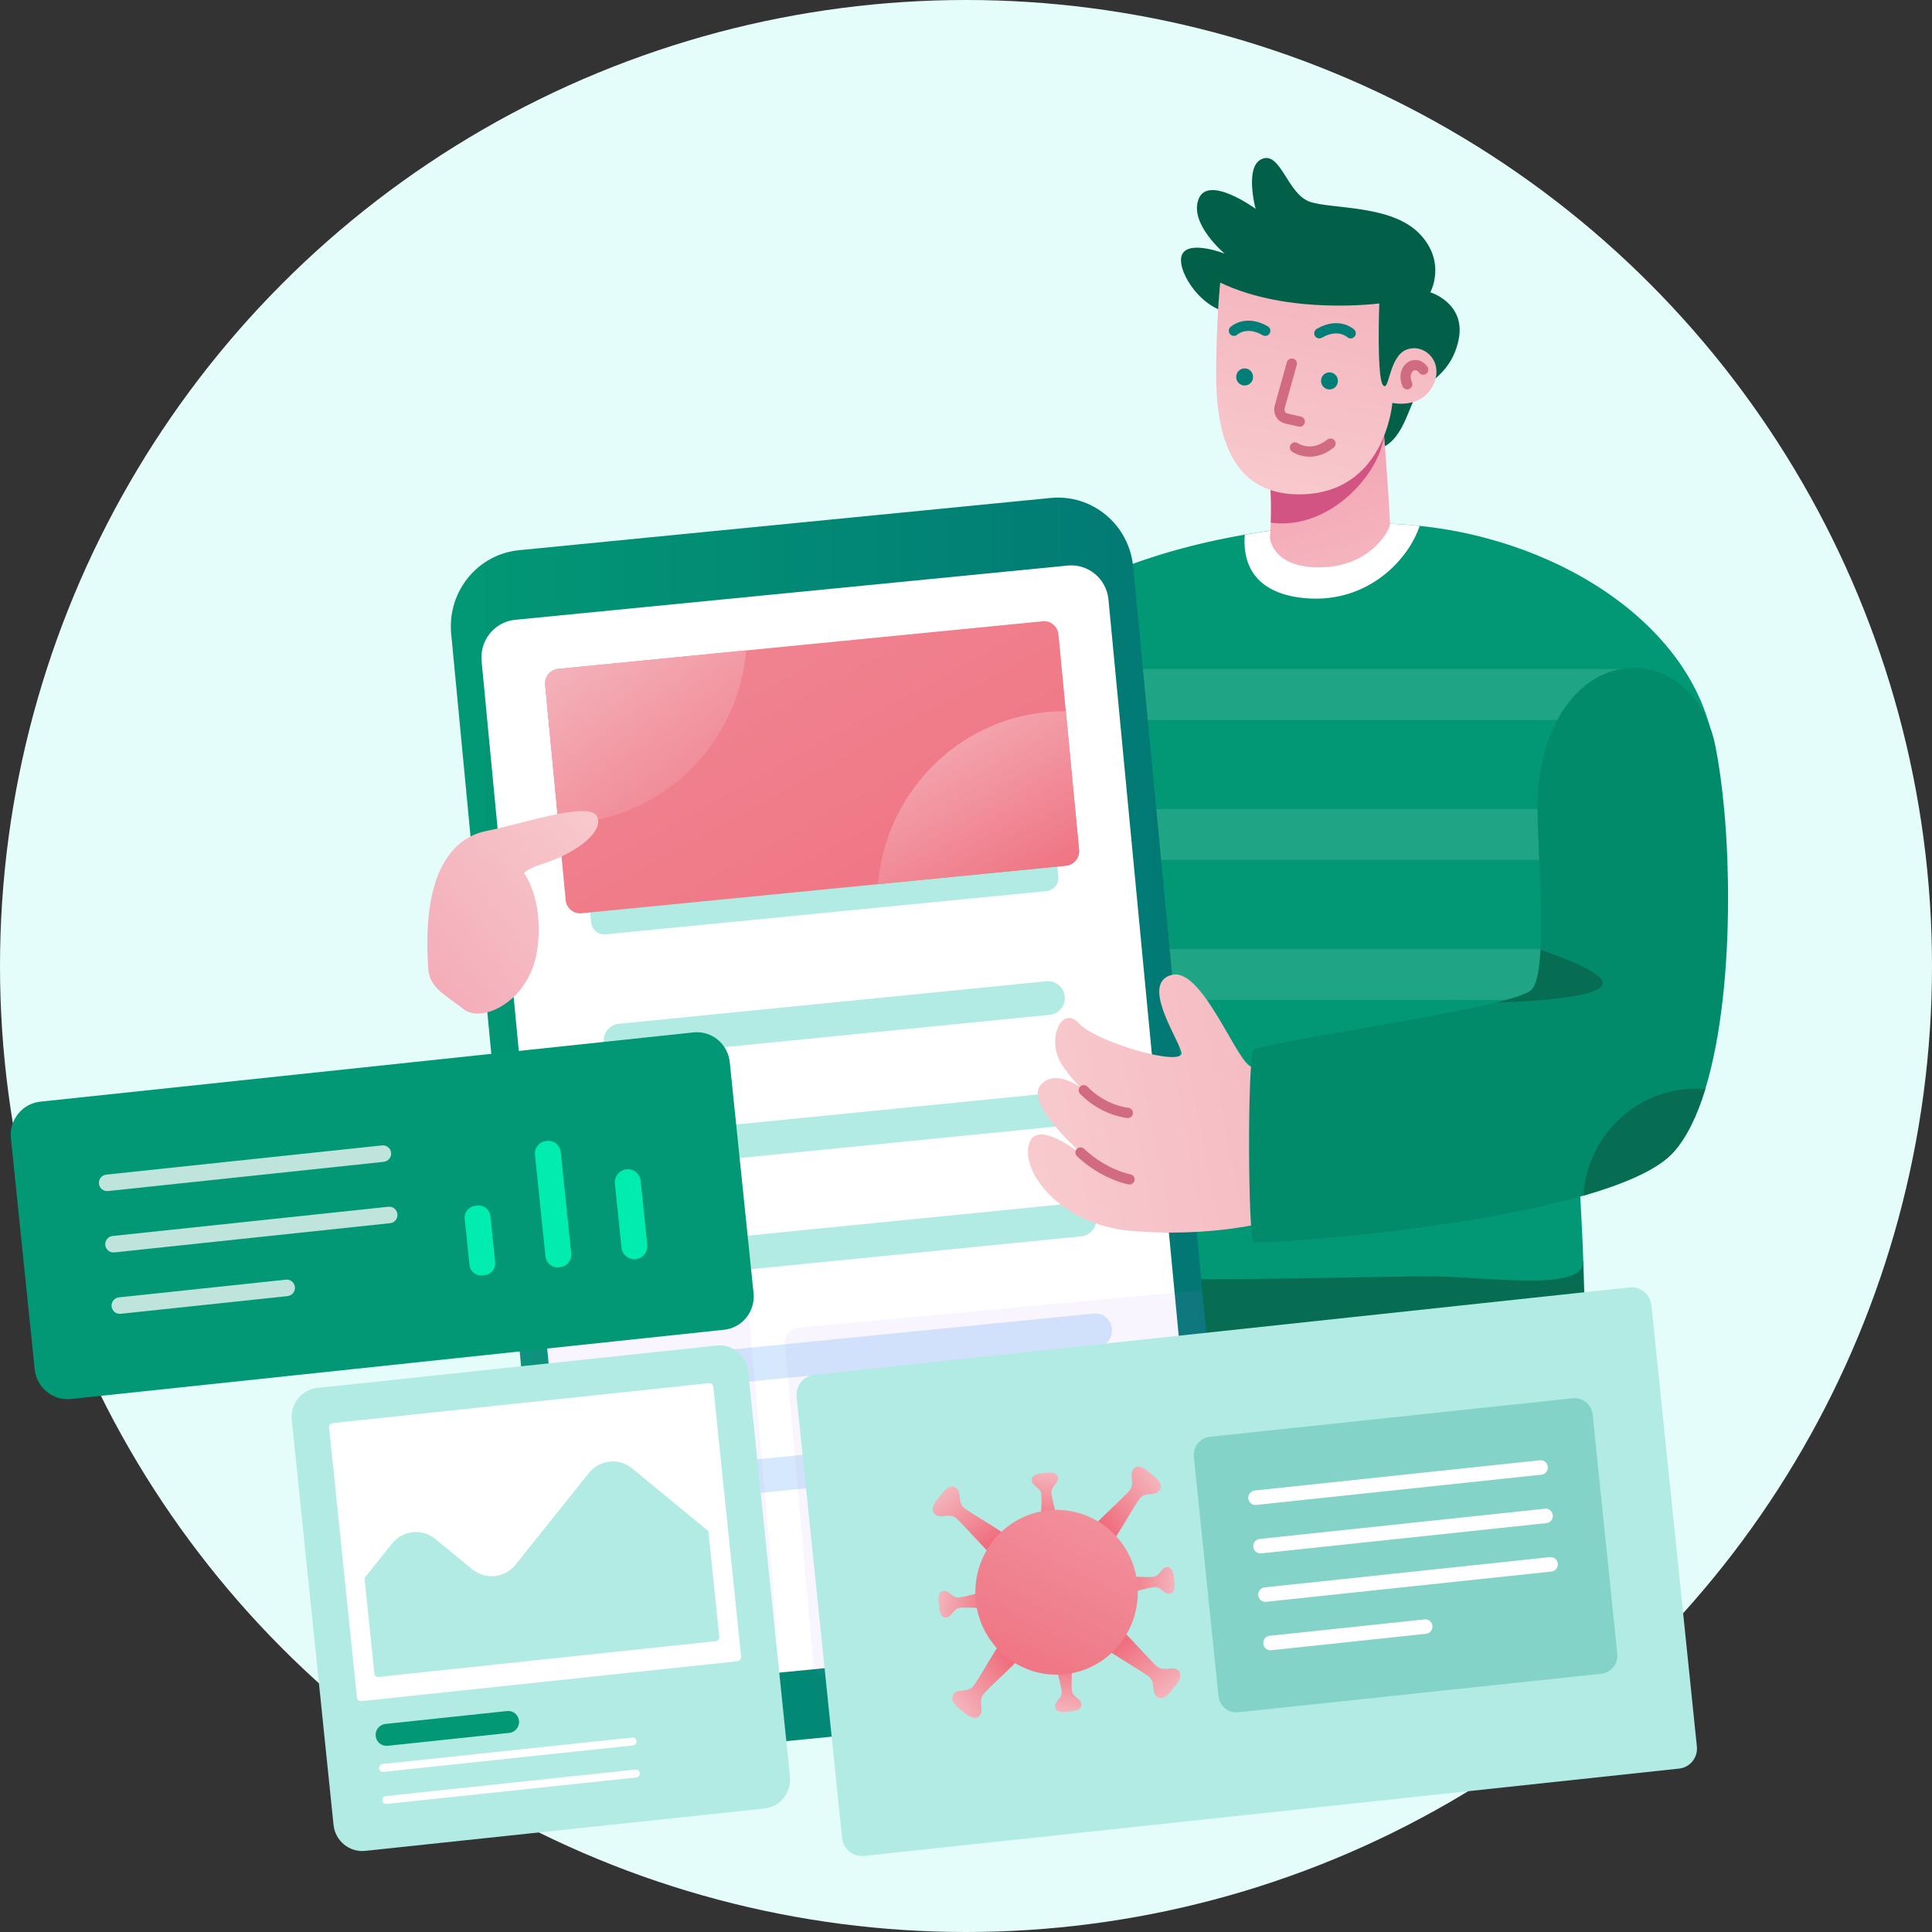 <svg width="180" height="180" viewBox="0 0 180 180" fill="none" xmlns="http://www.w3.org/2000/svg">
<rect x="0" y="0" width="180" height="180" fill="#333333" stroke="none"/>
<circle cx="90" cy="90" r="90" fill="#E5FDFA"/>
<path d="M148.484 148.513C129.917 158.984 106.282 164.15 81.786 158.387L91.525 132.097L88.709 114.837L111.554 108.626L147.513 117.543L148.484 148.513Z" fill="#066D52"/>
<path d="M159.294 67.675L155.747 75.375L153.562 80.12L151.791 83.97L149.744 88.417L147.559 93.162L146.345 95.803C146.345 95.803 146.524 98.827 146.74 102.635C146.828 104.137 146.92 105.766 147.007 107.38C147.26 111.921 147.495 116.339 147.513 117.553C147.536 119.046 145.015 119.349 141.878 119.298C140.682 119.279 139.398 119.209 138.129 119.134C136.629 119.041 135.157 118.948 133.883 118.92C133.262 118.906 132.268 118.915 131.003 118.929C129.931 118.943 128.662 118.966 127.254 118.99C125.119 119.032 122.672 119.078 120.128 119.111C118.895 119.13 117.635 119.144 116.379 119.158C113.941 119.181 111.508 119.186 109.254 119.158C107.929 119.144 106.668 119.116 105.504 119.074C101.125 118.925 98.126 118.584 98.416 117.893C98.774 117.021 98.885 112.49 98.885 107.38C98.885 105.826 98.876 104.212 98.857 102.635C98.82 99.163 98.756 95.855 98.705 93.652C98.701 93.484 98.701 93.321 98.696 93.162C98.659 91.781 98.641 90.946 98.641 90.946L92.495 89.065L90.361 88.412L88.093 87.717C88.093 87.717 88.576 84.46 89.344 80.116C89.606 78.632 89.896 77.022 90.218 75.37C90.756 72.584 91.368 69.677 92.008 67.073C92.445 65.314 92.891 63.691 93.342 62.328C93.461 61.969 93.581 61.628 93.7 61.306C95.03 57.75 99.552 54.736 105.504 52.547C106.7 52.109 107.956 51.703 109.254 51.334C111.393 50.728 113.651 50.214 115.965 49.813C116.103 49.79 116.241 49.767 116.379 49.743C117.617 49.533 118.868 49.356 120.128 49.216C122.511 48.945 124.908 48.791 127.254 48.768C127.594 48.763 127.935 48.763 128.271 48.768C129.186 48.773 130.097 48.81 130.998 48.88C131.422 48.913 131.84 48.95 132.259 48.992C134.26 49.202 136.224 49.556 138.124 50.047C139.408 50.378 140.659 50.765 141.873 51.213C148.327 53.574 153.714 57.503 156.861 62.328C157.84 63.831 158.604 65.417 159.115 67.073C159.184 67.274 159.239 67.475 159.294 67.675Z" fill="#029875"/>
<path d="M101.424 68.716L98.65 90.941L92.504 89.061L101.424 68.716Z" fill="url(#paint0_linear)"/>
<path opacity="0.25" d="M147.012 107.376H98.894C98.894 105.822 98.885 104.207 98.866 102.63H146.74C146.828 104.137 146.92 105.761 147.012 107.376Z" fill="white"/>
<g opacity="0.45">
<path opacity="0.25" d="M143.534 88.412C143.534 88.44 143.534 88.464 143.529 88.487C143.433 90.368 143.175 91.795 142.641 92.271C142.347 92.537 141.524 92.836 140.351 93.158H98.71C98.673 91.777 98.655 90.941 98.655 90.941L90.374 88.412H143.534Z" fill="white"/>
<path opacity="0.25" d="M143.414 80.116H99.86C100.122 78.632 100.412 77.022 100.734 75.37H143.249C143.267 76.7 143.341 78.361 143.414 80.116Z" fill="white"/>
<path opacity="0.25" d="M151.069 62.333C148.819 62.72 146.621 64.26 145.107 67.078H102.528C102.965 65.319 103.411 63.695 103.862 62.333H151.069Z" fill="white"/>
</g>
<path d="M132.268 48.997C131.123 52.398 127.061 56.472 121.094 55.674C116.37 55.044 115.8 51.913 115.974 49.818C120.027 49.113 124.245 48.745 128.275 48.773C129.623 48.777 130.952 48.857 132.268 48.997Z" fill="white"/>
<path d="M114.627 29.133C111.71 28.755 109.428 24.882 110.174 23.631C110.923 22.381 114.102 23.631 114.102 23.631C114.102 23.631 110.772 20.859 111.669 18.545C112.566 16.23 116.982 19.455 116.982 19.455C116.982 19.455 115.896 15.433 117.617 14.789C119.337 14.145 119.972 18.13 122.07 18.811C124.163 19.492 129.591 19.077 132.208 21.732C134.826 24.387 133.257 27.233 133.257 27.233C133.257 27.233 136.661 28.26 135.875 31.75C135.088 35.241 132.457 35.67 131.638 37.466C130.824 39.263 130.037 42.45 126.822 41.881" fill="#026048"/>
<path d="M129.49 48.959C129.407 49.445 127.691 52.772 123.077 52.86C118.468 52.944 118.316 50.07 118.316 50.07C118.316 50.07 118.362 49.543 118.394 48.703C118.431 47.699 118.44 46.244 118.316 44.718L126.868 40.644L128.892 39.683C128.892 39.683 128.919 40.019 128.956 40.565C129.131 42.805 129.554 48.567 129.49 48.959Z" fill="url(#paint1_linear)"/>
<path d="M128.961 40.56C128.51 44.242 123.818 49.435 118.394 48.698C118.431 47.694 118.44 46.239 118.316 44.713L126.868 40.639L128.961 40.56Z" fill="#D25482"/>
<path d="M113.684 26.328C120.082 29.403 128.505 28.269 128.505 28.269C128.505 28.269 128.252 35.073 128.841 35.866C129.43 36.664 129.375 33.192 131.058 32.567C132.742 31.942 134.628 33.775 133.483 35.964C132.337 38.148 129.724 37.536 129.724 37.536C129.724 37.536 129.071 46.085 120.989 46.057C112.906 46.029 113.246 36.836 113.329 32.852C113.408 28.866 113.684 26.328 113.684 26.328Z" fill="url(#paint2_linear)"/>
<path d="M131.104 35.801C130.506 34.434 131.817 33.398 132.599 34.434" stroke="#D16B83" stroke-width="0.956" stroke-miterlimit="10" stroke-linecap="round"/>
<path d="M120.354 33.873L119.222 37.928C119.089 38.4 119.374 38.885 119.848 38.992L121.099 39.277" stroke="#D16B83" stroke-width="0.956" stroke-miterlimit="10" stroke-linecap="round" stroke-linejoin="round"/>
<path d="M123.864 36.286C124.298 36.286 124.65 35.929 124.65 35.488C124.65 35.047 124.298 34.69 123.864 34.69C123.429 34.69 123.077 35.047 123.077 35.488C123.077 35.929 123.429 36.286 123.864 36.286Z" fill="#037E76"/>
<path d="M115.961 35.917C116.395 35.917 116.747 35.56 116.747 35.12C116.747 34.679 116.395 34.322 115.961 34.322C115.526 34.322 115.174 34.679 115.174 35.12C115.174 35.56 115.526 35.917 115.961 35.917Z" fill="#037E76"/>
<path d="M114.962 30.817C114.962 30.817 116.066 29.772 117.879 30.817" stroke="#037E76" stroke-width="0.956" stroke-miterlimit="10" stroke-linecap="round" stroke-linejoin="round"/>
<path d="M125.837 31.05C125.837 31.05 124.733 30.005 122.921 31.05" stroke="#037E76" stroke-width="0.956" stroke-miterlimit="10" stroke-linecap="round" stroke-linejoin="round"/>
<path d="M120.648 41.689C120.648 41.689 122.162 42.753 123.96 41.33" stroke="#D16B83" stroke-width="0.956" stroke-miterlimit="10" stroke-linecap="round" stroke-linejoin="round"/>
<path d="M114.88 152.797C114.383 155.914 111.862 158.429 108.614 158.746L59.08 163.608C55.216 163.986 51.775 161.116 51.402 157.197L51.172 154.78L48.182 123.427L45.404 94.32L43.839 77.936L42.036 59.048C41.663 55.123 44.493 51.638 48.361 51.26L97.896 46.393C101.76 46.015 105.201 48.885 105.573 52.804L109.203 90.82L109.833 97.404L109.925 98.356L111.494 114.767L112.009 120.189L114.944 150.953C114.995 151.583 114.976 152.199 114.88 152.797Z" fill="url(#paint3_linear)"/>
<path d="M108.982 152.265L57.493 157.318C55.584 157.505 53.886 156.086 53.702 154.15L44.87 61.591C44.686 59.654 46.084 57.932 47.993 57.746L99.483 52.692C101.392 52.506 103.089 53.924 103.273 55.861L112.106 148.42C112.29 150.352 110.891 152.073 108.982 152.265Z" fill="white"/>
<path d="M97.808 94.548L57.944 98.514C57.093 98.598 56.333 97.968 56.251 97.105C56.168 96.242 56.789 95.472 57.64 95.388L97.505 91.421C98.356 91.337 99.115 91.967 99.198 92.831C99.28 93.698 98.655 94.464 97.808 94.548Z" fill="#B1EBE3"/>
<path d="M99.276 104.87L59.411 108.836C58.56 108.92 57.801 108.29 57.718 107.427C57.635 106.564 58.256 105.794 59.107 105.71L98.972 101.743C99.823 101.659 100.582 102.289 100.665 103.153C100.748 104.016 100.127 104.781 99.276 104.87Z" fill="#B1EBE3"/>
<path d="M100.743 115.187L60.878 119.153C60.027 119.237 59.268 118.607 59.185 117.744C59.103 116.88 59.724 116.111 60.575 116.027L100.44 112.06C101.291 111.976 102.05 112.606 102.133 113.469C102.215 114.333 101.594 115.103 100.743 115.187Z" fill="#B1EBE3"/>
<path d="M102.211 125.504L62.346 129.47C61.495 129.554 60.736 128.924 60.653 128.061C60.57 127.198 61.191 126.428 62.042 126.344L101.907 122.378C102.758 122.294 103.517 122.924 103.6 123.787C103.683 124.65 103.062 125.42 102.211 125.504Z" fill="#D6E9FC"/>
<path d="M103.683 135.821L63.818 139.787C62.967 139.871 62.208 139.241 62.125 138.378C62.042 137.514 62.663 136.745 63.514 136.661L103.379 132.694C104.23 132.61 104.989 133.24 105.072 134.103C105.155 134.967 104.529 135.737 103.683 135.821Z" fill="#D6E9FC"/>
<path d="M95.523 62.293L70.374 64.761L54.434 66.325C54.241 66.343 54.066 66.409 53.914 66.502C53.528 66.745 53.289 67.193 53.335 67.683L54.452 79.413L55.074 85.932C55.138 86.618 55.736 87.117 56.412 87.052L81.561 84.584L97.501 83.02C98.177 82.955 98.669 82.349 98.605 81.663L97.487 69.932L96.866 63.413C96.792 62.727 96.194 62.228 95.523 62.293Z" fill="#B1EBE3"/>
<path d="M98.618 59.111L100.532 79.161C100.606 79.913 100.063 80.58 99.322 80.655L54.172 85.088C53.431 85.162 52.773 84.612 52.704 83.86L50.791 63.81C50.717 63.058 51.26 62.391 52.001 62.316L97.151 57.883C97.892 57.809 98.545 58.359 98.618 59.111Z" fill="url(#paint4_linear)"/>
<path d="M99.304 66.273L100.532 79.161C100.606 79.913 100.063 80.58 99.322 80.654L81.805 82.376C82.499 74.07 88.954 67.188 97.432 66.357C98.057 66.292 98.683 66.264 99.304 66.273Z" fill="url(#paint5_linear)"/>
<path d="M52.019 76.698L50.791 63.81C50.717 63.059 51.26 62.391 52.001 62.317L69.518 60.595C68.823 68.901 62.369 75.783 53.891 76.614C53.261 76.679 52.635 76.707 52.019 76.698Z" fill="url(#paint6_linear)"/>
<path d="M39.902 90.278C39.294 81.609 41.921 78.1 45.344 77.414C48.766 76.733 55.013 74.567 55.648 76.103C56.283 77.638 53.325 79.649 50.39 80.54C49.268 80.881 48.817 81.338 48.817 81.338C48.817 81.338 50.726 83.788 50.05 88.51C49.378 93.232 44.944 95.397 43.205 94.03C41.475 92.672 40.026 92.042 39.902 90.278Z" fill="url(#paint7_linear)"/>
<path d="M116.646 99.406C115.298 99.215 112.046 90.073 109.166 90.829C106.286 91.59 109.617 96.485 110.063 98.001C110.514 99.518 102.133 97.129 100.522 95.346C98.912 93.564 97.417 96.9 98.949 99.215C100.481 101.529 101.903 102.252 101.903 102.252C101.903 102.252 98.65 99.14 96.967 101.076C95.283 103.013 101.792 108.36 101.792 108.36C101.792 108.36 96.704 103.881 95.881 106.54C95.058 109.196 98.797 114.053 105.233 114.66C111.669 115.266 116.793 114.128 116.793 114.128L116.646 99.406Z" fill="url(#paint8_linear)"/>
<path d="M100.973 101.575C102.859 103.512 105.077 103.685 105.077 103.685" stroke="#D16B83" stroke-width="0.956" stroke-miterlimit="10" stroke-linecap="round" stroke-linejoin="round"/>
<path d="M100.67 107.375C102.878 109.461 105.233 109.881 105.233 109.881" stroke="#D16B83" stroke-width="0.956" stroke-miterlimit="10" stroke-linecap="round" stroke-linejoin="round"/>
<g opacity="0.27">
<path opacity="0.27" d="M70.543 152.997L53.757 154.541L51.167 154.779L48.177 123.427L50.744 123.189L67.737 121.626C68.814 121.528 69.761 122.331 69.862 123.423L70.051 125.541L70.332 128.667L70.98 135.914L71.261 139.04L72.314 150.837C72.411 151.933 71.62 152.899 70.543 152.997Z" fill="#9F7AF6"/>
<path opacity="0.27" d="M114.88 152.796L77.25 156.296C76.666 156.347 76.137 156.016 75.907 155.507C75.843 155.367 75.801 155.218 75.787 155.059L74.329 138.737L74.049 135.611L73.4 128.364L73.119 125.238L73.115 125.182C73.05 124.43 73.593 123.768 74.334 123.698L109.433 120.431L112 120.193L114.935 150.958C114.995 151.583 114.976 152.199 114.88 152.796Z" fill="#9F7AF6"/>
</g>
<path d="M160.881 88.412C160.798 90.017 160.674 91.608 160.495 93.157C160.154 96.172 159.625 99.018 158.88 101.459C158.121 103.946 157.137 106.004 155.885 107.375C154.441 108.962 151.354 110.292 147.513 111.398C135.829 114.753 117.184 115.98 116.793 115.723C116.269 115.378 116.195 98.645 116.793 97.847C117.276 97.208 132.503 95.089 139.412 93.395C139.743 93.311 140.056 93.232 140.351 93.153C141.528 92.831 142.347 92.532 142.641 92.266C143.175 91.79 143.428 90.362 143.529 88.482C143.529 88.459 143.529 88.431 143.534 88.407C143.653 86.032 143.534 82.943 143.414 80.111C143.341 78.356 143.267 76.695 143.249 75.365C143.239 74.437 143.253 73.671 143.318 73.139C143.612 70.685 144.247 68.669 145.107 67.069C146.616 64.255 148.815 62.711 151.069 62.323C151.837 62.188 152.615 62.188 153.369 62.323C155.697 62.724 157.84 64.353 159.055 67.069C159.381 67.801 159.644 68.613 159.818 69.5C160.154 71.184 160.43 73.181 160.633 75.365C160.775 76.868 160.876 78.464 160.936 80.111C161.033 82.803 161.024 85.626 160.881 88.412Z" fill="#028B6B"/>
<path d="M139.417 93.4C141.091 92.99 142.273 92.602 142.646 92.271C143.18 91.795 143.433 90.367 143.534 88.487C146.202 89.401 149.036 90.573 149.307 91.473C149.827 93.218 139.417 93.4 139.417 93.4Z" fill="#066D52"/>
<path d="M158.88 101.459C158.121 103.946 157.137 106.004 155.885 107.376C154.441 108.962 151.354 110.292 147.513 111.398C147.867 105.831 152.435 101.426 158.015 101.426C158.31 101.422 158.595 101.436 158.88 101.459Z" fill="#066D52"/>
<path d="M67.475 123.889L6.606 130.343C4.922 130.52 3.413 129.279 3.234 127.571L1.017 106.06C0.842 104.352 2.065 102.821 3.749 102.639L64.618 96.186C66.302 96.009 67.811 97.25 67.99 98.958L70.207 120.469C70.382 122.177 69.159 123.707 67.475 123.889Z" fill="#029875"/>
<path opacity="0.74" d="M35.762 108.244L10.051 110.969C9.637 111.011 9.265 110.707 9.219 110.283C9.177 109.863 9.476 109.485 9.895 109.438L35.605 106.713C36.019 106.671 36.392 106.974 36.438 107.399C36.479 107.819 36.176 108.197 35.762 108.244Z" fill="white"/>
<path opacity="0.74" d="M36.35 113.96L10.64 116.685C10.226 116.727 9.853 116.424 9.807 115.999C9.766 115.579 10.065 115.201 10.484 115.155L36.194 112.429C36.608 112.387 36.981 112.691 37.027 113.115C37.068 113.54 36.769 113.918 36.35 113.96Z" fill="white"/>
<path opacity="0.74" d="M26.8 120.754L11.229 122.405C10.815 122.447 10.442 122.144 10.396 121.72C10.355 121.3 10.654 120.922 11.072 120.875L26.644 119.223C27.058 119.181 27.431 119.484 27.477 119.909C27.518 120.329 27.219 120.707 26.8 120.754Z" fill="white"/>
<path d="M45.164 118.803L44.934 118.826C44.336 118.892 43.798 118.449 43.738 117.842L43.297 113.558C43.232 112.952 43.669 112.406 44.267 112.345L44.497 112.322C45.095 112.256 45.633 112.7 45.693 113.306L46.135 117.59C46.199 118.197 45.767 118.743 45.164 118.803Z" fill="#00EDAF"/>
<path d="M52.193 118.061L52.078 118.075C51.448 118.141 50.882 117.679 50.818 117.035L49.843 107.59C49.778 106.951 50.234 106.377 50.868 106.312L50.983 106.298C51.614 106.233 52.179 106.695 52.244 107.338L53.219 116.783C53.284 117.418 52.828 117.991 52.193 118.061Z" fill="#00EDAF"/>
<path d="M59.227 117.315C58.565 117.385 57.971 116.895 57.902 116.223L57.29 110.287C57.221 109.615 57.704 109.013 58.367 108.943C59.029 108.873 59.623 109.363 59.692 110.035L60.303 115.971C60.368 116.643 59.889 117.245 59.227 117.315Z" fill="#00EDAF"/>
<path d="M71.201 168.498L34.032 172.441C32.551 172.6 31.226 171.508 31.074 170.01L27.187 132.307C27.03 130.805 28.107 129.461 29.584 129.307L66.753 125.364C68.234 125.205 69.559 126.297 69.711 127.795L73.598 165.498C73.754 166.996 72.682 168.34 71.201 168.498Z" fill="#B1EBE3"/>
<path d="M66.458 129.223L69.048 154.336C69.071 154.556 68.915 154.752 68.699 154.775L33.687 158.489C33.471 158.513 33.278 158.354 33.255 158.135L30.665 133.021C30.642 132.802 30.798 132.606 31.014 132.583L66.026 128.868C66.242 128.845 66.435 129.004 66.458 129.223Z" fill="white"/>
<path d="M65.998 142.652L67.015 152.507C67.033 152.703 66.895 152.881 66.702 152.899L35.265 156.236C35.072 156.254 34.897 156.114 34.878 155.918L33.963 147.015L36.521 143.814C37.519 142.564 39.331 142.372 40.564 143.385L43.991 146.203C45.224 147.216 47.037 147.025 48.035 145.774L54.857 137.24C55.855 135.989 57.667 135.798 58.9 136.81L65.998 142.652Z" fill="#B1EBE3"/>
<path d="M47.46 161.448L36.111 162.652C35.559 162.712 35.062 162.302 35.003 161.742C34.943 161.182 35.348 160.678 35.9 160.617L47.248 159.413C47.8 159.353 48.297 159.763 48.357 160.323C48.417 160.883 48.012 161.387 47.46 161.448Z" fill="#029875"/>
<path d="M58.978 162.614L35.716 165.083C35.518 165.106 35.338 164.957 35.315 164.756C35.292 164.556 35.44 164.374 35.637 164.35L58.9 161.882C59.098 161.858 59.278 162.008 59.301 162.208C59.324 162.409 59.176 162.591 58.978 162.614Z" fill="white"/>
<path d="M59.287 165.601L36.024 168.069C35.826 168.092 35.647 167.943 35.624 167.743C35.601 167.542 35.748 167.36 35.946 167.337L59.209 164.868C59.406 164.845 59.586 164.994 59.609 165.195C59.627 165.395 59.485 165.577 59.287 165.601Z" fill="white"/>
<path d="M156.442 164.775L80.493 172.912C79.477 173.02 78.561 172.269 78.456 171.237L74.219 130.151C74.113 129.12 74.854 128.191 75.87 128.084L151.819 119.946C152.835 119.839 153.751 120.59 153.857 121.621L158.093 162.707C158.204 163.739 157.463 164.667 156.442 164.775Z" fill="#B1EBE3"/>
<path d="M106.3 139.498C105.744 140.007 103.848 143.8 102.39 145.331L100.702 145.513L100.527 143.8C101.7 142.041 104.966 139.372 105.343 138.714C105.721 138.056 105.104 137.272 105.688 136.782C106.268 136.292 107.243 137.324 107.243 137.324C107.243 137.324 108.444 138.08 108.09 138.756C107.74 139.433 106.857 138.99 106.3 139.498Z" fill="url(#paint9_linear)"/>
<path d="M89.707 140.376C90.209 140.94 93.949 142.863 95.458 144.342L95.637 146.054L93.949 146.232C92.215 145.042 89.583 141.729 88.935 141.346C88.286 140.964 87.513 141.589 87.03 140.996C86.547 140.408 87.564 139.419 87.564 139.419C87.564 139.419 88.309 138.201 88.976 138.56C89.648 138.91 89.206 139.806 89.707 140.376Z" fill="url(#paint10_linear)"/>
<path d="M90.572 157.206C91.129 156.698 93.024 152.904 94.483 151.374L96.171 151.192L96.346 152.904C95.172 154.663 91.906 157.332 91.529 157.99C91.152 158.648 91.768 159.432 91.184 159.922C90.605 160.412 89.629 159.381 89.629 159.381C89.629 159.381 88.429 158.625 88.783 157.948C89.132 157.267 90.016 157.715 90.572 157.206Z" fill="url(#paint11_linear)"/>
<path d="M107.165 156.329C106.664 155.765 102.924 153.842 101.415 152.363L101.236 150.65L102.924 150.473C104.658 151.663 107.289 154.976 107.938 155.359C108.587 155.741 109.359 155.116 109.842 155.709C110.325 156.297 109.309 157.286 109.309 157.286C109.309 157.286 108.564 158.504 107.897 158.144C107.225 157.79 107.667 156.894 107.165 156.329Z" fill="url(#paint12_linear)"/>
<path d="M97.956 138.994C97.923 139.592 98.949 142.769 98.977 144.44L98.14 145.494L97.105 144.64C96.792 142.998 97.146 139.676 96.994 139.097C96.842 138.518 96.07 138.43 96.125 137.828C96.18 137.226 97.289 137.249 97.289 137.249C97.289 137.249 98.37 136.992 98.544 137.571C98.724 138.145 97.988 138.392 97.956 138.994Z" fill="url(#paint13_linear)"/>
<path d="M89.211 148.84C89.8 148.873 92.932 147.832 94.579 147.804L95.619 148.653L94.777 149.703C93.158 150.02 89.882 149.661 89.312 149.815C88.742 149.969 88.654 150.753 88.061 150.697C87.467 150.641 87.49 149.516 87.49 149.516C87.49 149.516 87.237 148.42 87.808 148.243C88.374 148.061 88.622 148.807 89.211 148.84Z" fill="url(#paint14_linear)"/>
<path d="M98.917 157.711C98.949 157.113 97.923 153.936 97.896 152.265L98.733 151.211L99.768 152.065C100.081 153.707 99.727 157.029 99.879 157.608C100.03 158.187 100.803 158.275 100.748 158.877C100.693 159.479 99.584 159.456 99.584 159.456C99.584 159.456 98.503 159.713 98.328 159.134C98.149 158.56 98.885 158.308 98.917 157.711Z" fill="url(#paint15_linear)"/>
<path d="M107.662 147.865C107.073 147.832 103.94 148.873 102.294 148.901L101.254 148.051L102.096 147.001C103.715 146.684 106.99 147.043 107.561 146.889C108.131 146.735 108.219 145.952 108.812 146.007C109.405 146.063 109.382 147.188 109.382 147.188C109.382 147.188 109.635 148.285 109.065 148.462C108.499 148.639 108.255 147.893 107.662 147.865Z" fill="url(#paint16_linear)"/>
<path d="M98.439 156.026C102.618 156.026 106.006 152.589 106.006 148.35C106.006 144.11 102.618 140.674 98.439 140.674C94.259 140.674 90.871 144.11 90.871 148.35C90.871 152.589 94.259 156.026 98.439 156.026Z" fill="url(#paint17_linear)"/>
<path d="M149.183 155.941L115.367 159.53C114.447 159.628 113.619 158.946 113.523 158.013L111.227 135.732C111.13 134.799 111.802 133.959 112.722 133.861L146.538 130.273C147.458 130.175 148.286 130.856 148.382 131.789L150.678 154.07C150.775 155.008 150.103 155.843 149.183 155.941Z" fill="#83D3C8"/>
<path d="M143.612 137.393L117.032 140.211C116.669 140.249 116.342 139.983 116.301 139.609C116.264 139.241 116.526 138.91 116.894 138.868L143.474 136.049C143.837 136.012 144.164 136.278 144.205 136.651C144.242 137.024 143.975 137.356 143.612 137.393Z" fill="white"/>
<path d="M144.077 141.905L117.497 144.724C117.134 144.761 116.807 144.495 116.766 144.122C116.729 143.753 116.991 143.422 117.359 143.38L143.939 140.562C144.302 140.524 144.629 140.79 144.67 141.164C144.707 141.537 144.44 141.868 144.077 141.905Z" fill="white"/>
<path d="M144.541 146.417L117.962 149.236C117.598 149.273 117.272 149.007 117.23 148.634C117.193 148.265 117.456 147.934 117.824 147.892L144.403 145.074C144.767 145.036 145.093 145.302 145.135 145.676C145.172 146.049 144.909 146.38 144.541 146.417Z" fill="white"/>
<path d="M132.862 152.217L118.431 153.748C118.067 153.785 117.741 153.519 117.699 153.146C117.663 152.777 117.925 152.446 118.293 152.404L132.724 150.874C133.087 150.836 133.414 151.102 133.455 151.476C133.492 151.849 133.225 152.18 132.862 152.217Z" fill="white"/>
<defs>
<linearGradient id="paint0_linear" x1="98.72" y1="40.179" x2="96.526" y2="87.191" gradientUnits="userSpaceOnUse">
<stop stop-color="#F097F8"/>
<stop offset="1" stop-color="#8F5FF5"/>
</linearGradient>
<linearGradient id="paint1_linear" x1="131.005" y1="66.649" x2="117.306" y2="27.61" gradientUnits="userSpaceOnUse">
<stop stop-color="#F7CBCE"/>
<stop offset="1" stop-color="#F08EA3"/>
</linearGradient>
<linearGradient id="paint2_linear" x1="120.271" y1="48.471" x2="132.901" y2="-14.469" gradientUnits="userSpaceOnUse">
<stop stop-color="#F7CBCE"/>
<stop offset="1" stop-color="#F08EA3"/>
</linearGradient>
<linearGradient id="paint3_linear" x1="42.003" y1="105.002" x2="114.97" y2="105.002" gradientUnits="userSpaceOnUse">
<stop stop-color="#029875"/>
<stop offset="1" stop-color="#027675"/>
</linearGradient>
<linearGradient id="paint4_linear" x1="15.775" y1="-41.211" x2="138.829" y2="183.85" gradientUnits="userSpaceOnUse">
<stop stop-color="#F4B5BD"/>
<stop offset="1" stop-color="#EC4457"/>
</linearGradient>
<linearGradient id="paint5_linear" x1="85.284" y1="64.668" x2="103.086" y2="96.368" gradientUnits="userSpaceOnUse">
<stop stop-color="#F4B5BD"/>
<stop offset="1" stop-color="#EC4457"/>
</linearGradient>
<linearGradient id="paint6_linear" x1="53.763" y1="58.991" x2="81.927" y2="96.723" gradientUnits="userSpaceOnUse">
<stop stop-color="#F4B5BD"/>
<stop offset="1" stop-color="#EC4457"/>
</linearGradient>
<linearGradient id="paint7_linear" x1="57.378" y1="75.64" x2="20.255" y2="105.97" gradientUnits="userSpaceOnUse">
<stop stop-color="#F7CBCE"/>
<stop offset="1" stop-color="#F08EA3"/>
</linearGradient>
<linearGradient id="paint8_linear" x1="94.845" y1="106.054" x2="182.695" y2="89.22" gradientUnits="userSpaceOnUse">
<stop stop-color="#F7CBCE"/>
<stop offset="1" stop-color="#F08EA3"/>
</linearGradient>
<linearGradient id="paint9_linear" x1="108.021" y1="138.055" x2="99.707" y2="144.147" gradientUnits="userSpaceOnUse">
<stop stop-color="#F4B5BD"/>
<stop offset="1" stop-color="#EC4457"/>
</linearGradient>
<linearGradient id="paint10_linear" x1="88.287" y1="138.63" x2="94.518" y2="146.894" gradientUnits="userSpaceOnUse">
<stop stop-color="#F4B5BD"/>
<stop offset="1" stop-color="#EC4457"/>
</linearGradient>
<linearGradient id="paint11_linear" x1="88.853" y1="158.647" x2="97.167" y2="152.555" gradientUnits="userSpaceOnUse">
<stop stop-color="#F4B5BD"/>
<stop offset="1" stop-color="#EC4457"/>
</linearGradient>
<linearGradient id="paint12_linear" x1="108.587" y1="158.073" x2="102.356" y2="149.808" gradientUnits="userSpaceOnUse">
<stop stop-color="#F4B5BD"/>
<stop offset="1" stop-color="#EC4457"/>
</linearGradient>
<linearGradient id="paint13_linear" x1="98.122" y1="137.22" x2="96.914" y2="145.309" gradientUnits="userSpaceOnUse">
<stop stop-color="#F4B5BD"/>
<stop offset="1" stop-color="#EC4457"/>
</linearGradient>
<linearGradient id="paint14_linear" x1="87.463" y1="148.67" x2="95.447" y2="149.829" gradientUnits="userSpaceOnUse">
<stop stop-color="#F4B5BD"/>
<stop offset="1" stop-color="#EC4457"/>
</linearGradient>
<linearGradient id="paint15_linear" x1="98.752" y1="159.482" x2="99.96" y2="151.394" gradientUnits="userSpaceOnUse">
<stop stop-color="#F4B5BD"/>
<stop offset="1" stop-color="#EC4457"/>
</linearGradient>
<linearGradient id="paint16_linear" x1="109.41" y1="148.032" x2="101.427" y2="146.872" gradientUnits="userSpaceOnUse">
<stop stop-color="#F4B5BD"/>
<stop offset="1" stop-color="#EC4457"/>
</linearGradient>
<linearGradient id="paint17_linear" x1="111.093" y1="120.415" x2="82.041" y2="182.74" gradientUnits="userSpaceOnUse">
<stop stop-color="#F4B5BD"/>
<stop offset="1" stop-color="#EC4457"/>
</linearGradient>
</defs>
</svg>
